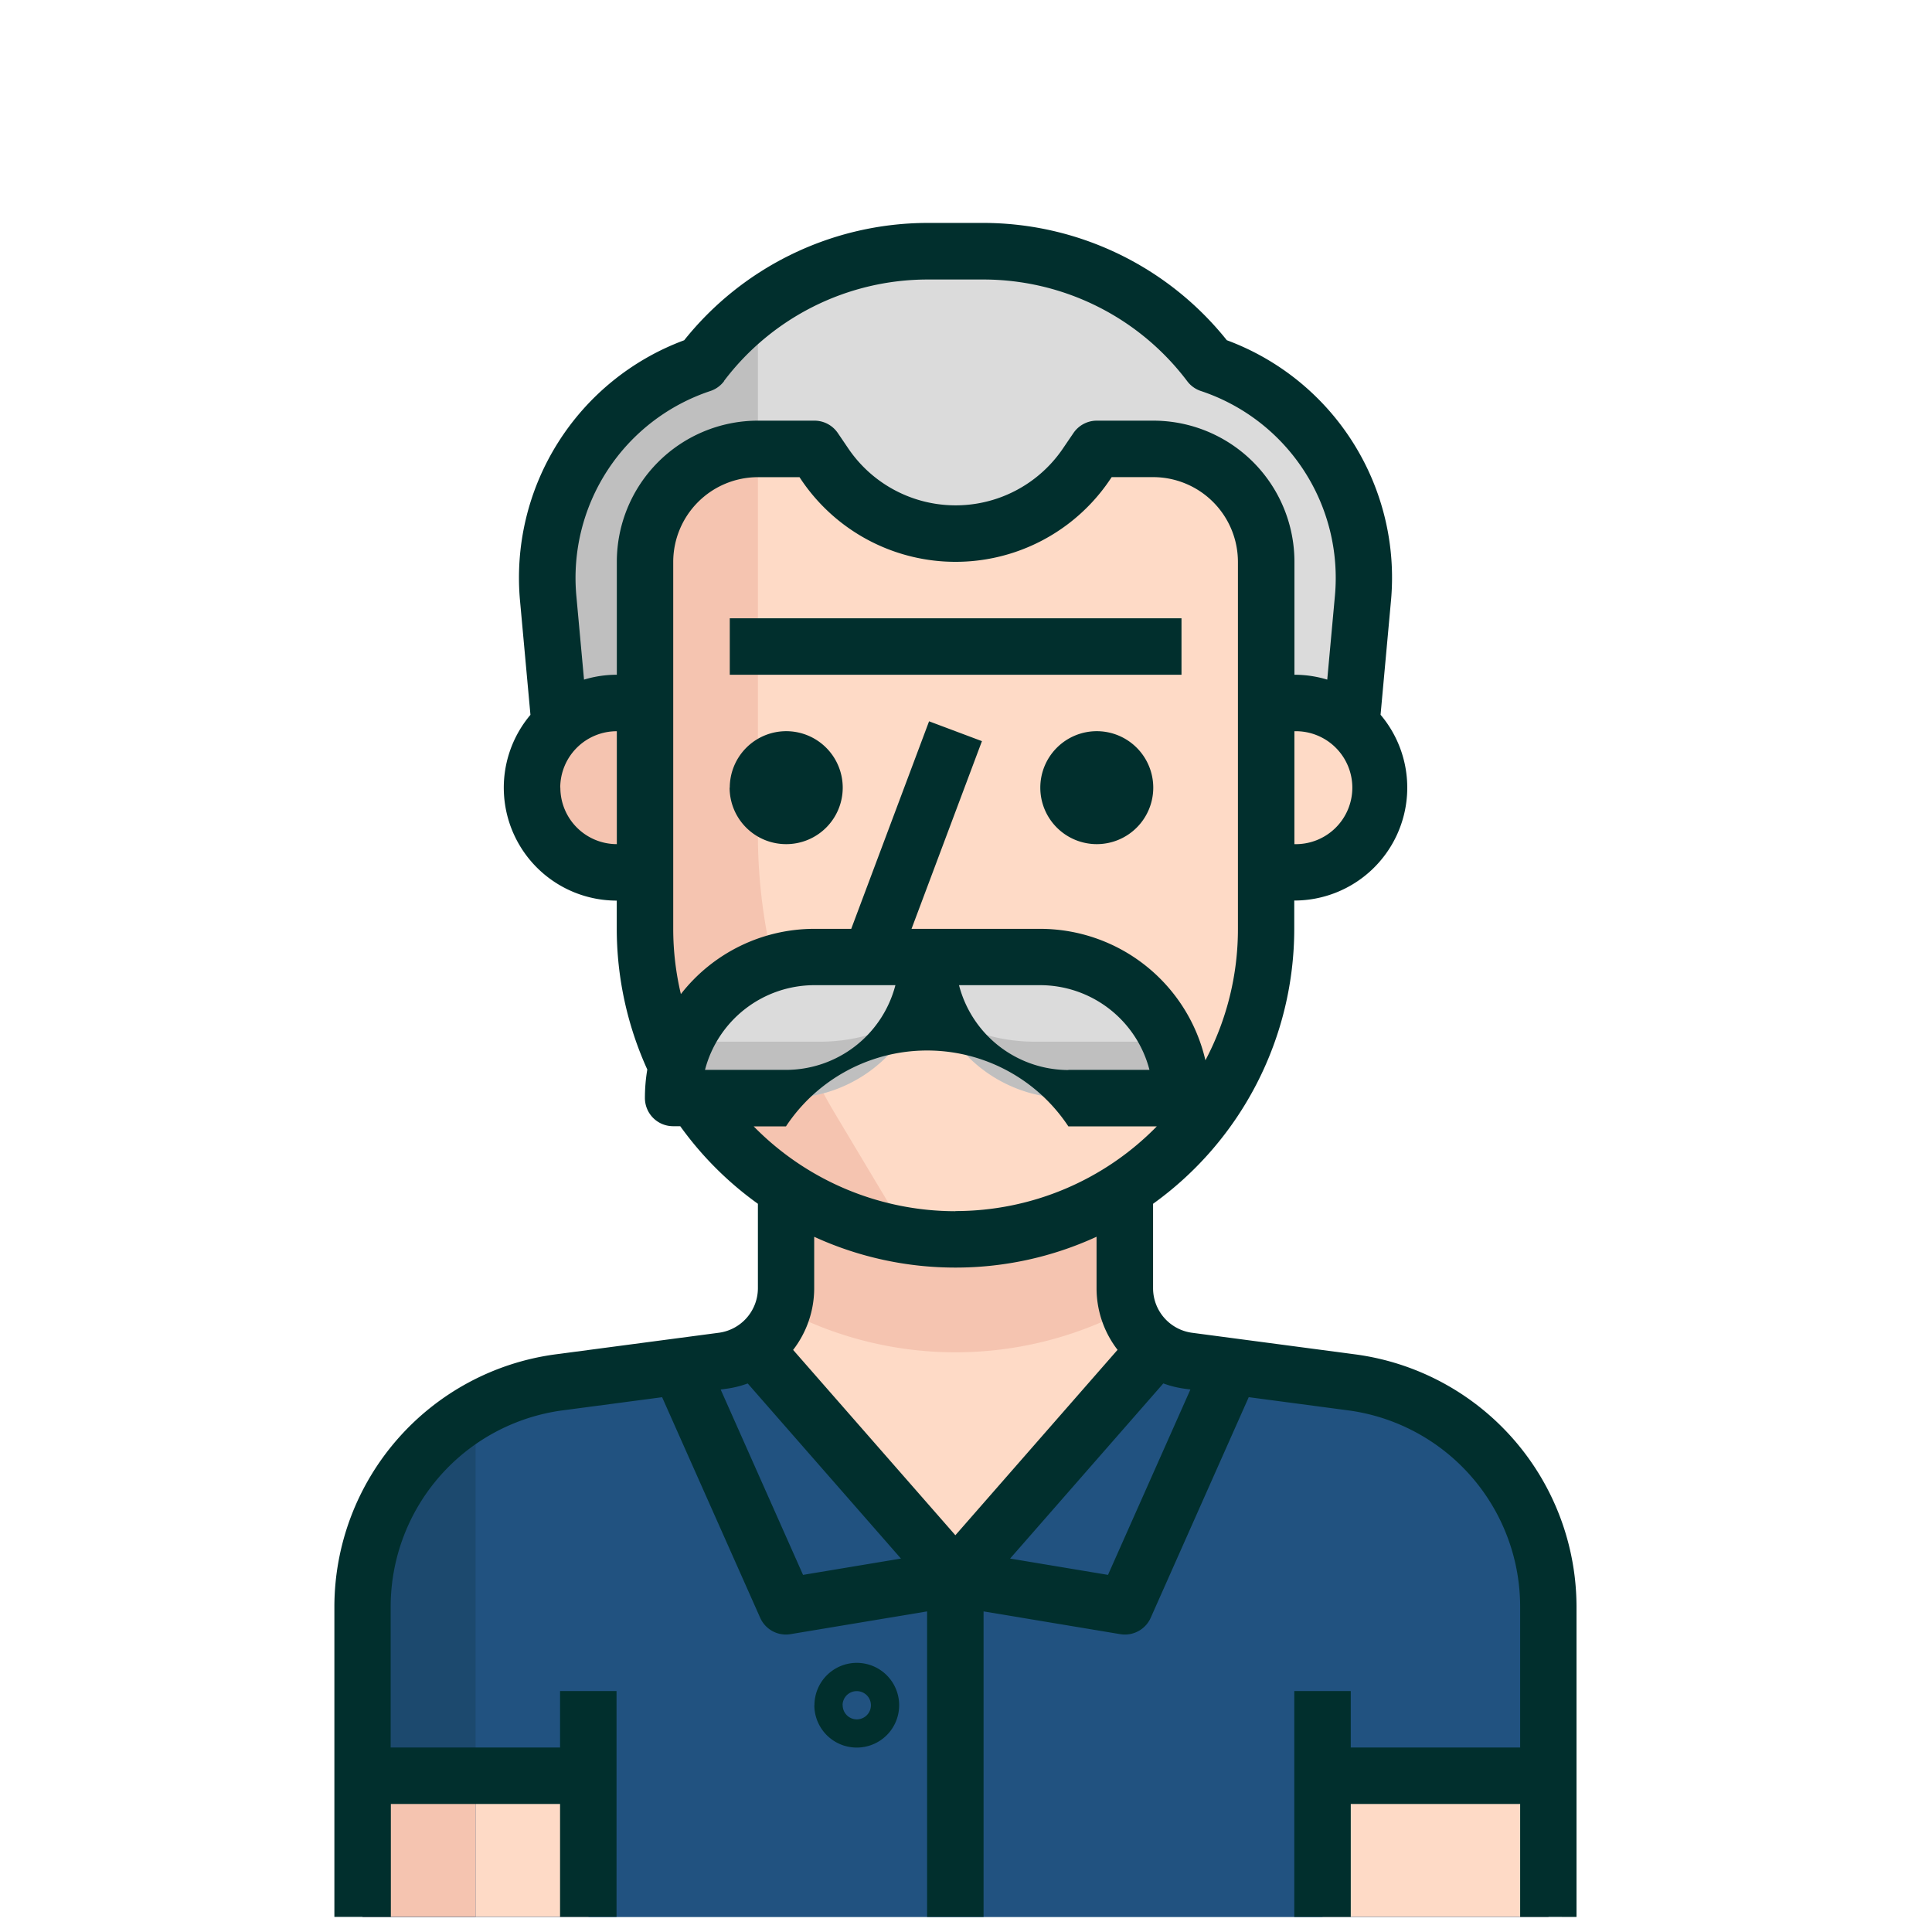 <svg id="h-20" xmlns="http://www.w3.org/2000/svg" width="52" height="52" viewBox="0 0 52 52">
  <g id="_014-man-12" data-name="014-man-12" transform="translate(9 6)">
    <path id="Tracé_3861" data-name="Tracé 3861" d="M103.442,340.28,99.02,339.7a1.917,1.917,0,0,1-.942-.38l-5.319,6.231-5.319-6.261a2.051,2.051,0,0,1-.965.41l-4.423.585a6.079,6.079,0,0,0-5.251,6.026v8.359h31.915v-8.359A6.079,6.079,0,0,0,103.442,340.28Z" transform="translate(-76.041 -309.072)" fill="#215280"/>
    <path id="Tracé_3862" data-name="Tracé 3862" d="M206.905,286.767a1.962,1.962,0,0,1-.76-1.565v-3.6h-9.119v3.6a1.984,1.984,0,0,1-.76,1.52L201.586,293Z" transform="translate(-184.869 -256.524)" fill="#fedac6"/>
    <path id="Tracé_3863" data-name="Tracé 3863" d="M213.919,285.81V281.6H204.8v4.21A9.908,9.908,0,0,0,213.919,285.81Z" transform="translate(-192.642 -256.524)" fill="#f5c4b0"/>
    <path id="Tracé_3864" data-name="Tracé 3864" d="M79.84,359.083a6.079,6.079,0,0,0-3.04,5.258V372.7h3.04Z" transform="translate(-76.04 -327.107)" fill="#1c496e"/>
    <rect id="Rectangle_270" data-name="Rectangle 270" width="3.04" height="3.799" transform="translate(3.799 41.794)" fill="#fedac6"/>
    <rect id="Rectangle_271" data-name="Rectangle 271" width="3.04" height="3.799" transform="translate(0.76 41.794)" fill="#f5c4b0"/>
    <g id="Groupe_1713" data-name="Groupe 1713" transform="translate(8.359 6.079)">
      <rect id="Rectangle_272" data-name="Rectangle 272" width="6.079" height="3.799" transform="translate(18.237 35.715)" fill="#fedac6"/>
      <path id="Tracé_3865" data-name="Tracé 3865" d="M162.894,84.673a8.359,8.359,0,0,1-.76-3.488V71.307h0a3.04,3.04,0,0,1,3.04-3.04h1.52l.258.38a4.264,4.264,0,0,0,3.541,1.9h0a4.264,4.264,0,0,0,3.541-1.9l.258-.38h1.52a3.04,3.04,0,0,1,3.04,3.04h0v9.878a8.359,8.359,0,0,1-8.359,8.359h0A8.36,8.36,0,0,1,163.654,86" transform="translate(-162.134 -68.267)" fill="#fedac6"/>
    </g>
    <path id="Tracé_3866" data-name="Tracé 3866" d="M165.174,78.639V68.267a3.04,3.04,0,0,0-3.04,3.04v9.878a8.359,8.359,0,0,0,.76,3.488l.76,1.322a8.359,8.359,0,0,0,5.555,3.442l-1.945-3.252A14.654,14.654,0,0,1,165.174,78.639Z" transform="translate(-153.775 -62.188)" fill="#f5c4b0"/>
    <path id="Tracé_3867" data-name="Tracé 3867" d="M135.22,20.691v-3.8a3.04,3.04,0,0,1,3.04-3.04h1.52l.258.38a4.248,4.248,0,0,0,7.082,0l.258-.38h1.52a3.04,3.04,0,0,1,3.04,3.04v3.8h.76a2.281,2.281,0,0,1,1.52.6l.312-3.412a6.079,6.079,0,0,0-4.111-6.307,7.6,7.6,0,0,0-6.079-3.04h-1.52a7.6,7.6,0,0,0-6.079,3.04,6.079,6.079,0,0,0-4.126,6.307l.327,3.412a2.281,2.281,0,0,1,1.52-.6Z" transform="translate(-126.862 -7.773)" fill="#dbdbdb"/>
    <path id="Tracé_3868" data-name="Tracé 3868" d="M350.627,145.067h-.76v4.559h.76a2.28,2.28,0,1,0,0-4.559Z" transform="translate(-324.791 -132.149)" fill="#fedac6"/>
    <path id="Tracé_3869" data-name="Tracé 3869" d="M128,147.347a2.28,2.28,0,0,0,2.28,2.28h.76v-4.559h-.76A2.279,2.279,0,0,0,128,147.347Z" transform="translate(-122.681 -132.149)" fill="#f5c4b0"/>
    <g id="Groupe_1714" data-name="Groupe 1714" transform="translate(9.119 19.757)">
      <path id="Tracé_3870" data-name="Tracé 3870" d="M170.667,225.665h3.04a3.8,3.8,0,0,0,3.8-3.8h-3.04A3.8,3.8,0,0,0,170.667,225.665Z" transform="translate(-170.667 -221.866)" fill="#dbdbdb"/>
      <path id="Tracé_3871" data-name="Tracé 3871" d="M254.306,225.665h-3.04a3.8,3.8,0,0,1-3.8-3.8h3.04A3.8,3.8,0,0,1,254.306,225.665Z" transform="translate(-240.628 -221.866)" fill="#dbdbdb"/>
    </g>
    <g id="Groupe_1715" data-name="Groupe 1715" transform="translate(5.728 2.28)">
      <path id="Tracé_3872" data-name="Tracé 3872" d="M136.741,27.12a6.079,6.079,0,0,0-4.126,6.307l.327,3.412a2.281,2.281,0,0,1,1.52-.6h.76v-3.8a3.04,3.04,0,0,1,3.04-3.04V25.6A7.5,7.5,0,0,0,136.741,27.12Z" transform="translate(-132.59 -25.6)" fill="#bfbfbf"/>
      <path id="Tracé_3873" data-name="Tracé 3873" d="M174.55,239.694h-3.564a3.75,3.75,0,0,0-.319,1.52h3.04a3.8,3.8,0,0,0,3.5-2.28A4.794,4.794,0,0,1,174.55,239.694Z" transform="translate(-167.276 -219.937)" fill="#bfbfbf"/>
      <path id="Tracé_3874" data-name="Tracé 3874" d="M253.532,239.694H257.1a3.749,3.749,0,0,1,.319,1.52h-3.039a3.8,3.8,0,0,1-3.5-2.28A4.794,4.794,0,0,0,253.532,239.694Z" transform="translate(-240.346 -219.937)" fill="#bfbfbf"/>
    </g>
    <path id="Union_67" data-name="Union 67" d="M946.915,955.593v-3.039h-4.559v3.039h-1.52v-6.079h1.52v1.52h4.559v-3.8a5.335,5.335,0,0,0-4.615-5.272l-2.69-.357-2.638,5.937a.761.761,0,0,1-.7.452.732.732,0,0,1-.124-.011l-3.675-.612v8.222h-1.52v-8.222l-3.674.612a.75.75,0,0,1-.125.011.759.759,0,0,1-.694-.452l-2.639-5.936-2.692.356a5.335,5.335,0,0,0-4.614,5.272v3.8h4.559v-1.52h1.52v6.079h-1.52v-3.039H916.52v3.039H915v-8.358a6.863,6.863,0,0,1,5.933-6.78l4.424-.585a1.212,1.212,0,0,0,1.042-1.193V936.4a9.1,9.1,0,0,1-2.09-2.088h-.191a.759.759,0,0,1-.76-.76,4.579,4.579,0,0,1,.064-.766A9.174,9.174,0,0,1,922.6,929v-.76a3.039,3.039,0,0,1-2.323-5l-.28-3.064a6.817,6.817,0,0,1,4.418-7.018A8.4,8.4,0,0,1,930.957,910h1.52a8.4,8.4,0,0,1,6.543,3.157,6.814,6.814,0,0,1,4.418,7.017l-.28,3.064a3.038,3.038,0,0,1-2.323,5V929a9.114,9.114,0,0,1-3.8,7.4v2.279a1.211,1.211,0,0,0,1.044,1.192l4.419.585a6.862,6.862,0,0,1,5.934,6.78v4.522c0,.012,0,.024,0,.037v3.8Zm-11.093-9.205,2.218-4.99-.159-.021a2.715,2.715,0,0,1-.57-.142l-4.124,4.714Zm-8.208,0,2.635-.439-4.124-4.713a2.7,2.7,0,0,1-.565.141l-.163.022Zm4.1-1.067,4.365-4.99a2.715,2.715,0,0,1-.565-1.651v-1.393a9.064,9.064,0,0,1-3.8.83h0a9.111,9.111,0,0,1-3.8-.829v1.392a2.718,2.718,0,0,1-.567,1.653Zm0-8.725h0a7.577,7.577,0,0,0,5.422-2.28h-2.381a4.557,4.557,0,0,0-7.6,0h-.87A7.609,7.609,0,0,0,931.715,936.6Zm3.042-3.8h2.182a3.043,3.043,0,0,0-2.943-2.28h-2.183A3.047,3.047,0,0,0,934.757,932.8Zm-9.783,0h2.184a3.046,3.046,0,0,0,2.943-2.28h-2.183A3.047,3.047,0,0,0,924.974,932.8ZM934,929a4.567,4.567,0,0,1,4.444,3.538,7.554,7.554,0,0,0,.875-3.538v-9.878a2.283,2.283,0,0,0-2.28-2.28h-1.118l-.032.047a5.01,5.01,0,0,1-8.343-.005l-.027-.041H926.4a2.283,2.283,0,0,0-2.28,2.28V929a7.615,7.615,0,0,0,.206,1.756A4.554,4.554,0,0,1,927.918,929h.993l2.095-5.586,1.423.534L930.534,929H934Zm6.839-2.28a1.52,1.52,0,1,0,0-3.039Zm-19.757-1.52a1.521,1.521,0,0,0,1.52,1.52v-3.039A1.521,1.521,0,0,0,921.079,925.2Zm4.407-10.942a.76.76,0,0,1-.366.265,5.3,5.3,0,0,0-3.61,5.519l.206,2.25a3.03,3.03,0,0,1,.883-.131v-3.039a3.8,3.8,0,0,1,3.8-3.8h1.52a.761.761,0,0,1,.628.333l.258.38a3.491,3.491,0,0,0,5.822.005l.262-.385a.761.761,0,0,1,.628-.333h1.52a3.8,3.8,0,0,1,3.8,3.8v3.039a3.033,3.033,0,0,1,.883.131l.206-2.251a5.3,5.3,0,0,0-3.61-5.518.759.759,0,0,1-.366-.265,6.874,6.874,0,0,0-5.471-2.735h-1.52A6.873,6.873,0,0,0,925.486,914.255Zm2.432,35.639a1.14,1.14,0,1,1,1.139,1.139A1.141,1.141,0,0,1,927.918,949.894Zm.76,0a.38.38,0,1,0,.38-.38A.38.38,0,0,0,928.678,949.894ZM934,925.2a1.52,1.52,0,1,1,1.52,1.52A1.52,1.52,0,0,1,934,925.2Zm-8.358,0a1.52,1.52,0,1,1,1.52,1.52A1.52,1.52,0,0,1,925.638,925.2Zm0-3.039v-1.519H937.8v1.519Z" transform="translate(-915 -910)" fill="#012f2d"/>
  </g>
  <rect id="Rectangle_413" data-name="Rectangle 413" width="52" height="52" fill="none"/>
</svg>
